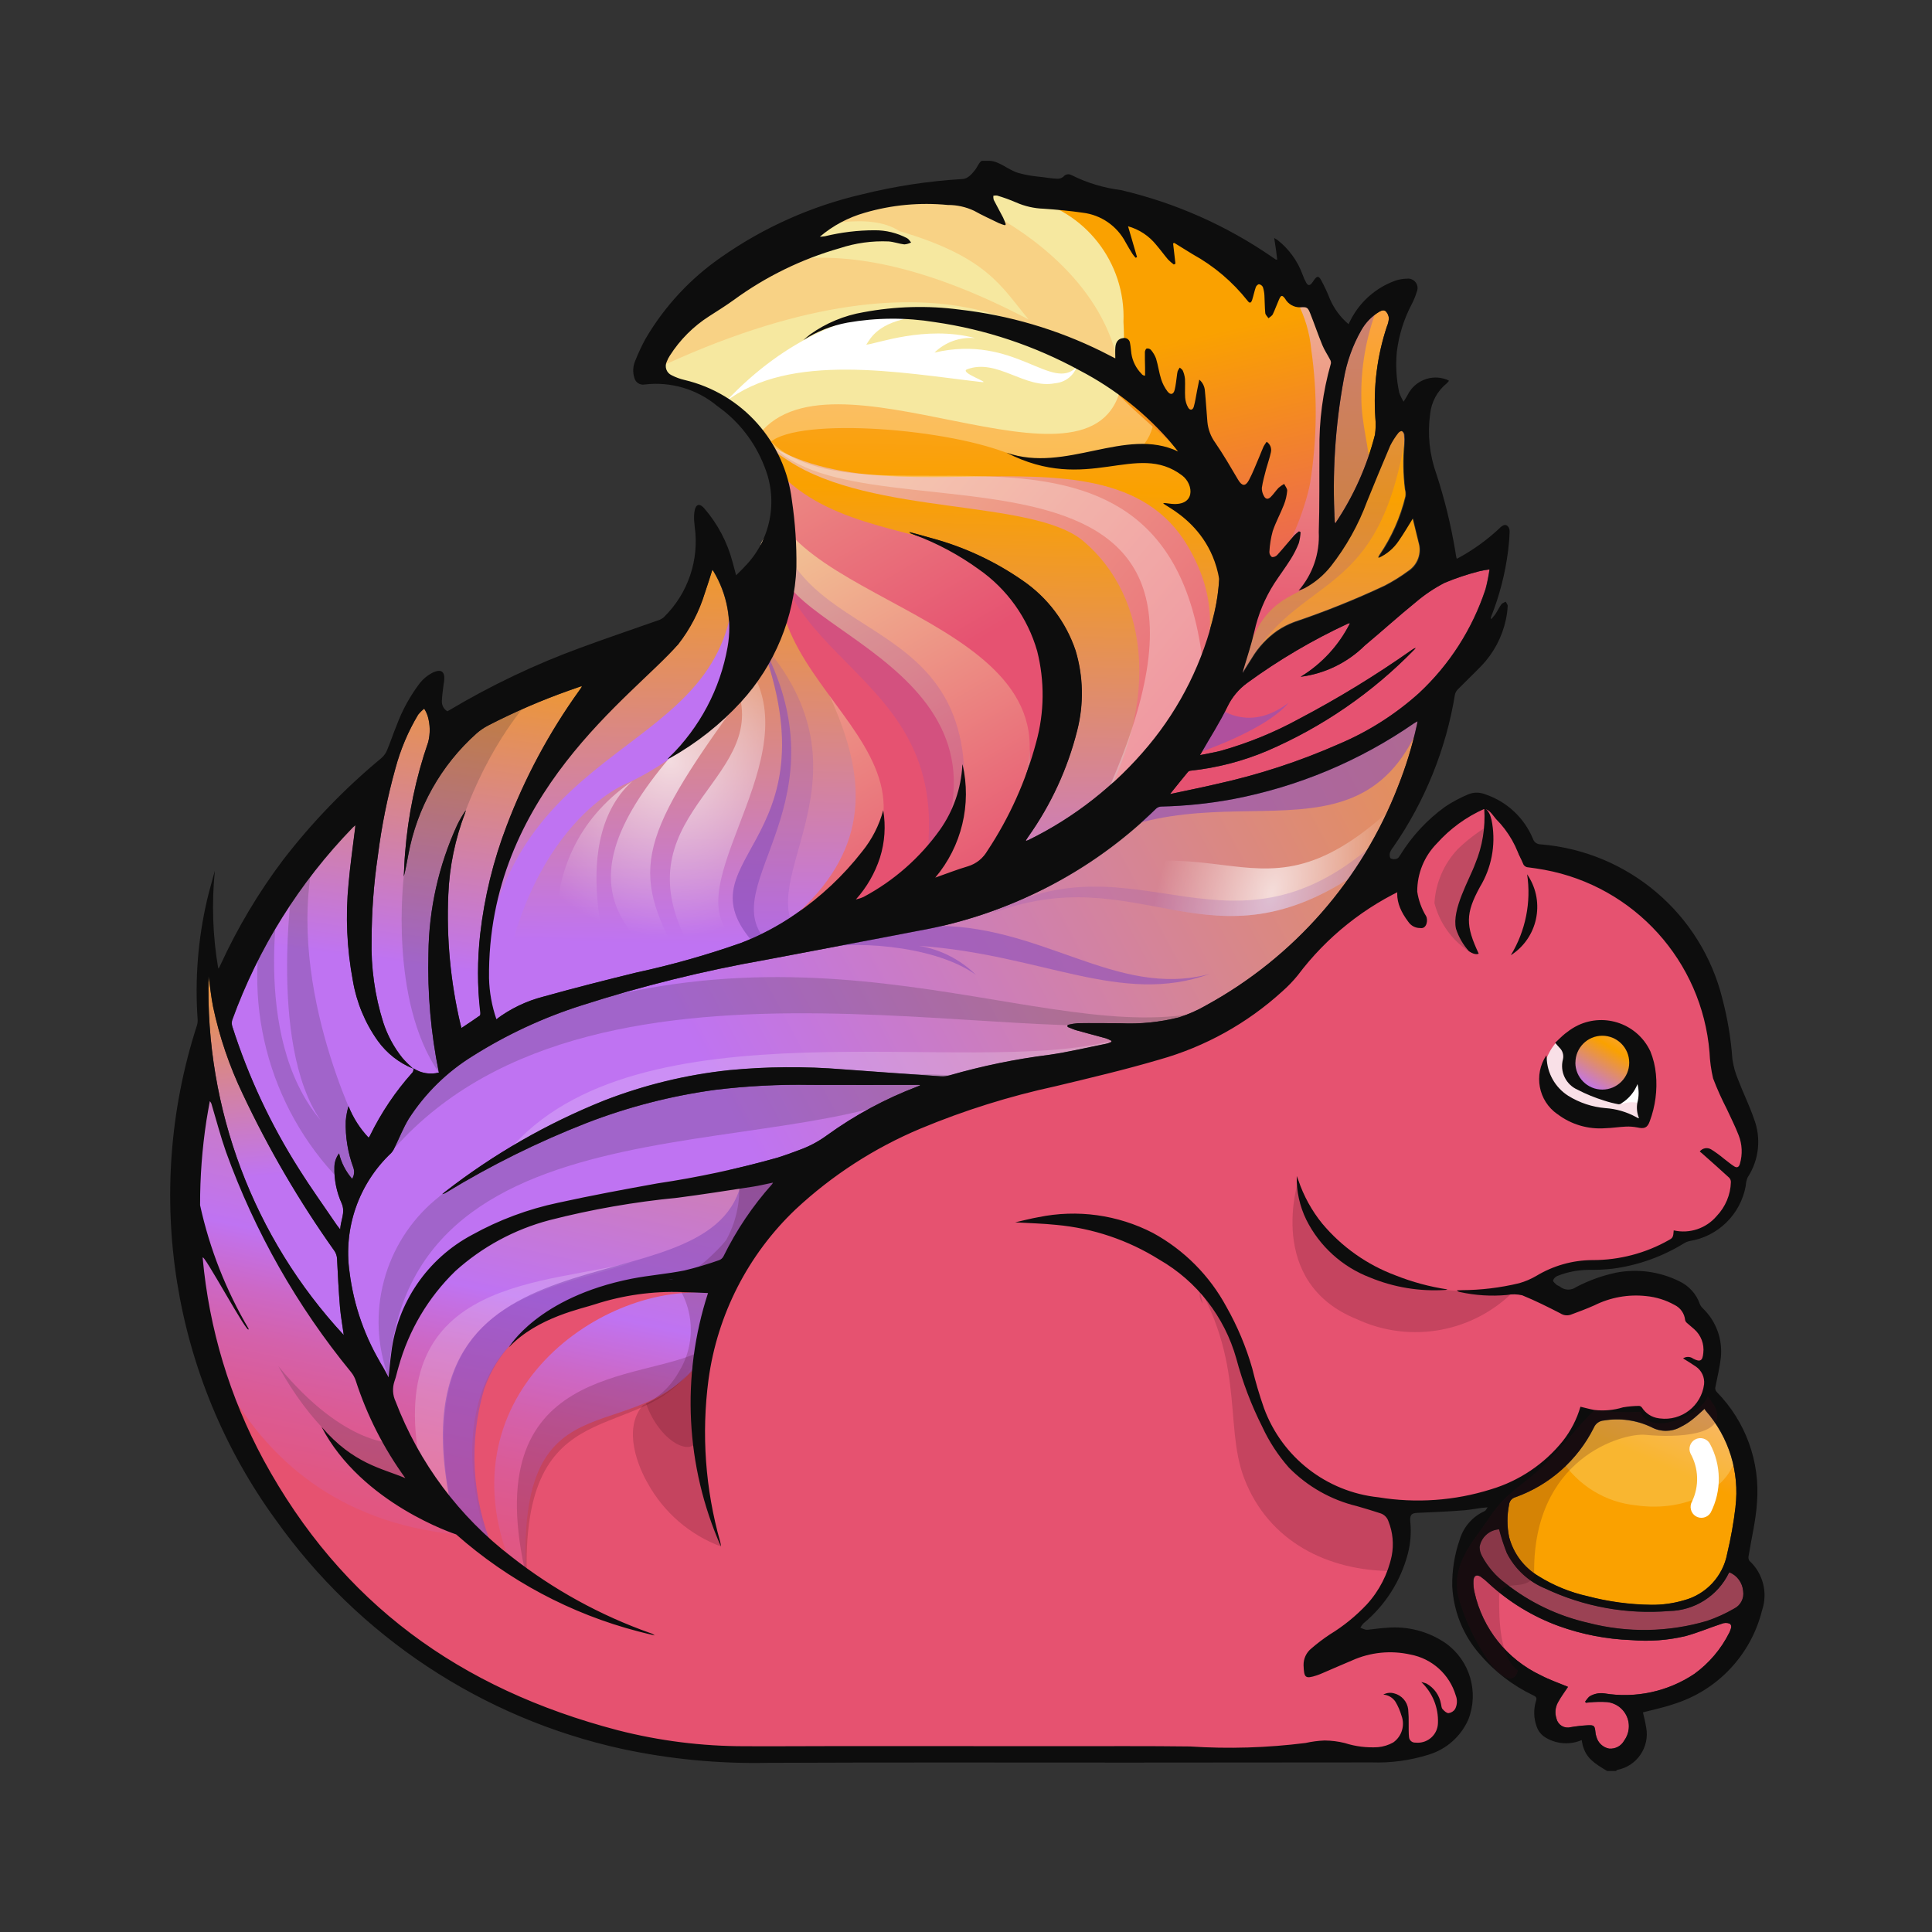 <svg xmlns="http://www.w3.org/2000/svg" fill="none" viewBox="0 0 32 32"><rect x="0" y="0" width="32" height="32" fill="#333333" stroke="none"/><g clip-path="url(#a)"><path fill="#E65270" d="M19.714 29.086c-.354-.004-.708-.005-1.061-.005l-.913.001s-2.611-.001-3.86-.001c-.196 0-.393.001-.589.001-.197.001-.393.001-.589.001-.123 0-.245-0-.368-.001-.712-0-1.42-.09-2.11-.266-2.535-.621-4.681-2.301-5.891-4.614-.627-1.168-.984-2.462-1.045-3.787-.032-.622-.001-1.245.093-1.86.011-.074.025-.149.038-.224l.03-.17.051.05c.02.021.035.047.042.075.025.083.049.167.073.251.05.174.102.354.162.527.475 1.322 1.174 2.553 2.066 3.638.036.044.064.094.082.148.315.978.887 1.853 1.655 2.535.781.691 1.702 1.206 2.699 1.51-.656-.279-1.272-.644-1.832-1.084-.87-.668-1.539-1.564-1.932-2.588-.052-.113-.058-.241-.019-.358.016-.046.03-.094.041-.142.008-.033.016-.066.027-.099.169-.608.496-1.161.949-1.601.449-.406.989-.698 1.574-.852.612-.163 1.237-.276 1.867-.34l.265-.034c.346-.045.696-.099 1.035-.151l.204-.031c.076-.011.151-.028.229-.045l.19-.04-.05.085c-.003.007-.008.014-.013.02-.32.357-.589.757-.799 1.187-.02.038-.053.067-.093.082-.045.015-.091.029-.136.045-.145.052-.293.094-.444.127-.163.032-.33.056-.491.079-.129.018-.259.036-.387.06-.372.05-.724.198-1.02.428.055-.013.113-.022.169-.03.079-.009.157-.025.233-.049.444-.146.91-.214 1.377-.203l.073 0c.097.001.194.005.292.01l.19.008-.014.047c-.388 1.206-.378 2.505.031 3.704-.168-.75-.201-1.524-.096-2.286.149-1.085.661-2.087 1.454-2.842.608-.567 1.311-1.022 2.077-1.343.726-.303 1.478-.539 2.247-.704l.138-.033c.52-.125 1.058-.254 1.579-.407.751-.212 1.442-.596 2.019-1.121.091-.08.176-.168.253-.262.491-.657 1.146-1.174 1.899-1.498.026-.013.047-.033.061-.058.216-.37.524-.679.894-.896.071-.043.153-.067.236-.069.107.004.209.042.291.11.035.026.068.055.098.086.135.141.242.306.317.486.007.021.026.036.049.036.091.012.184.024.277.043 1.503.281 2.634 1.531 2.764 3.054.005.042.008.085.012.127.004.101.02.2.046.297.041.119.091.234.15.346.024.049.049.1.072.15.02.043.04.086.061.129.048.102.098.206.139.312.063.159.071.335.022.499-.021.072-.065.083-.089.083-.021-.001-.041-.007-.059-.018-.042-.027-.081-.057-.12-.088-.018-.015-.037-.029-.056-.043-.021-.016-.042-.032-.062-.049-.046-.038-.095-.073-.146-.103-.017-.01-.036-.015-.056-.016-.02 0-.039.006-.055.017l.072.064c.128.114.256.227.381.343.028.028.043.066.042.105-.007.219-.095.428-.247.586-.144.165-.351.262-.57.267-.045-0-.09-.004-.134-.012.003.063-.034.121-.092.145-.382.218-.813.334-1.252.339l-.066-.001c-.311.007-.615.095-.881.257-.092.053-.191.095-.293.125-.258.065-.522.102-.788.11.111.015.223.022.335.022.076 0 .154-.003.238-.009l.048-.005c.035-.003.072-.007.106-.007.04-.001.079.005.117.019.22.09.435.199.637.302.029.017.061.027.095.029.015-0.0.03-.003.044-.008l.059-.022c.11-.042.224-.085.333-.133.219-.106.458-.163.701-.169.059 0.0.118.004.176.012.171.016.336.068.485.153.107.054.18.159.192.278.004.009.01.017.018.023.019.018.039.034.059.051.02.017.041.034.061.053.12.106.181.265.162.425-.005.047-.015.158-.11.158-.039-.003-.076-.015-.109-.034-.017-.009-.035-.017-.054-.023.046.028.091.057.136.087.106.073.164.197.151.325-.044.344-.333.605-.681.611-.04-0-.079-.005-.118-.013-.124-.017-.233-.088-.3-.194-.004-.004-.008-.007-.013-.01l-.058.003c-.068.001-.137.007-.203.02l-.019.004c-.112.03-.226.047-.342.051-.044 0-.089-.004-.133-.012-.052-.01-.104-.022-.157-.035l-.038-.009c-.062.199-.161.385-.29.548-.31.386-.731.669-1.206.81-.386.125-.789.187-1.194.184-.23-.001-.459-.017-.686-.05-.875-.092-1.622-.673-1.926-1.499-.055-.146-.101-.295-.137-.446-.019-.072-.038-.145-.059-.216-.101-.352-.243-.691-.424-1.01-.275-.512-.693-.933-1.203-1.21-.394-.207-.833-.314-1.278-.312-.199.001-.397.019-.592.054-.041.007-.082.016-.123.025.143.007.279.014.417.028.611.056 1.201.255 1.722.581.632.363 1.096.959 1.292 1.66.104.389.247.765.427 1.125.112.242.258.466.434.666.303.31.688.528 1.11.629.132.037.264.078.394.12.073.024.13.081.154.154.075.189.094.395.056.594-.065.306-.211.59-.422.821-.183.194-.391.363-.618.503-.105.07-.206.147-.303.229-.076.061-.119.153-.116.251.007.154.018.16.047.16.042-.004.084-.014.123-.029.03-.01.06-.022.089-.035l.179-.077c.103-.044.205-.089.308-.132.208-.09.431-.138.658-.141.114 0.0.227.014.338.04.37.07.67.341.776.703.033.083.028.177-.014.256-.031.049-.083.081-.141.087-.051-.009-.097-.038-.128-.081-.016-.021-.026-.046-.028-.073-.002-.008-.003-.016-.005-.024-.02-.107-.076-.204-.158-.276.128.167.192.374.18.584-.005.203-.175.364-.378.358l-.007-0c-.009 0-.018-0-.027-.001-.072.004-.135-.05-.143-.122-.005-.05-.007-.101-.006-.152 0-.021 0-.042-.001-.062-.001-.027-0-.054 0-.081.001-.056-.001-.111-.007-.167-.013-.113-.095-.206-.205-.233-.008-.003-.017-.005-.026-.006.038.021.069.052.09.09.044.075.079.155.103.238.066.177.003.377-.152.485-.083.048-.175.077-.27.085-.036.005-.072.007-.108.007-.132-.005-.263-.026-.391-.061l-.064-.015c-.193-.052-.397-.055-.592-.009l-.041.007c-.601.113-1.21.173-1.821.177l-.098.004Z"/><path fill="#430A1D" d="M25.109 21.351c-.681.715-1.742.915-2.637.498-1.52-.613-.966-2.299-.966-2.299s.27 1.046 1.056 1.442c1.139.574 2.547.359 2.547.359ZM20.294 21.85c.164.2.262.446.282.703.099.491.304.954.601 1.357.296.392.697.692 1.156.864.414.159.946.112.866.728l-.139.519c-1.057 0-2.047-.482-2.451-1.532-.354-.92.063-2.033-1.009-3.589.086.105.584.838.693.95Z" opacity=".2"/><path fill="#2B2B2B" d="M19.875 21.393c.016.065.031.132.046.198-.044-.056-.061-.129-.046-.198Z" opacity=".2"/><path fill="url(#b)" d="M7.557 25.415c-3.988-.394-4.457-4.364-4.457-4.364-.114-1.222-.016-2.456.289-3.645.325 3.284 2.959 5.558 2.959 5.558s.579 1.871 1.209 2.451Z"/><path fill="#2B2B2B" d="M6.562 23.903s-.836.08-1.952-1.275c1.076 1.952 2.47 1.992 2.47 1.992l-.518-.717Z" opacity=".2"/><path fill="url(#c)" d="M8.718 26.183c-.209-3.671 1.946-1.968 3.059-3.914.184-1.015.613-1.97 1.251-2.781 0 0-6.674-1.251-6.779 3.615.232 1.054 1.254 2.073 1.893 2.624-.125-.282-1.718-4.666 3.588-4.309-1.831-.156-4.476 1.757-3.215 4.624.126.092.203.141.203.141Z"/><path fill="#fff" d="M10.522 20.889c-1.38.519-3.722.516-3.055 4.036-.107.08-.64-.747-.507-.666-.613-3.147 2.141-2.965 3.562-3.37Z" opacity=".2"/><path fill="#8B4FBA" d="M12.269 19.628c1.341-.531.252.974.062 1.215-.44.557-1.554.376-2.148.562-.341.107-1.71.307-2.164 1.603-.258.876-.204 1.814.152 2.655-.106.081-.812-.692-.679-.613-1.132-5.058 4.209-3.243 4.777-5.422Z" opacity=".6"/><path fill="#F9E0E7" d="M25.606 17.562c.037-.113.098-.217.178-.305.018.005.036.012.053.019.158-.068.331-.093.502-.074.112-.015.226-.012.337.01.138.054.122.199.18.309.108.206.442.208.444.499.018.152.018.305 0.0.456-.026.1-.137.069-.233.069-.29 0-.58.008-.87.008l-.402-.3c-.107.034-.191-.191-.206-.267-.029-.141-.022-.287.018-.425Z"/><path fill="#fff" d="M26.947 17.961c.061-.036.113-.086.152-.145.022-.033.016-.054.063-.053.123.003.124.169.117.255-.007.109-.051.21-.068.317-.04-.01-.062-.06-.106-.072-.041-.007-.083-.009-.124-.004-.054.002-.13.039-.179.018l.144-.315Z"/><path fill="url(#d)" d="M11.052 12.58c.018-.021.023-.028.029-.034.505-.493.843-1.131.967-1.826.078-.435-.005-.883-.234-1.26-.005-.008-.011-.015-.017-.022-.041.129-.079.256-.123.381-.098.311-.249.602-.447.86-.083.102-3.562 2.029-3.204 6.297.002.026.007.052.01.081.064-.06.121-.122.185-.173.232-.175.497-.302.778-.374.51-.142 1.024-.273 1.539-.399.589-.128 1.17-.292 1.739-.492.317-.123.619-.283.899-.476.418-.286.789-.635 1.101-1.035.164-.201.283-.435.351-.685.044.262.026.531-.054.785-.083.256-.219.492-.399.693.044-.01.087-.024.129-.043.502-.268.934-.648 1.264-1.112.221-.312.349-.681.37-1.063.001-.007.003-.013.004-.02.153.662-.014 1.357-.452 1.876.191-.068.364-.135.541-.188.137-.041.253-.133.324-.257.365-.552.638-1.16.808-1.8.136-.493.141-1.013.016-1.508-.158-.55-.499-1.028-.968-1.356-.326-.236-.683-.427-1.06-.569-.023-.009-.045-.017-.068-.027-.004-.001-.005-.005-.02-.021.13.036.247.066.363.1.541.145 1.053.383 1.513.703.411.281.718.688.877 1.16.129.43.138.888.027 1.323-.159.634-.435 1.233-.814 1.765-.011.017-.022.034-.033.051-.002.005-.003.011-.003.016.013-.004.026-.009.038-.015.768-.375 1.447-.91 1.992-1.568.532-.64.907-1.397 1.094-2.208.233-.985-.026-2.023-.697-2.782-.429-.503-.95-.919-1.537-1.225-.746-.408-1.56-.679-2.401-.801-.479-.079-.968-.076-1.446.009-.26.049-.507.147-.73.289.037-.032.072-.065.111-.094.264-.189.567-.315.886-.368.525-.099 1.062-.113 1.591-.043.818.093 1.614.327 2.353.692.073.037.145.074.225.115 0-.068-.004-.126.001-.185-.005-.075.049-.14.123-.15.05-.014.103.015.117.065.002.006.003.012.003.018.011.056.014.114.022.171.019.126.077.242.166.333.009.01.019.018.03.025.005.004.012.004.031.007 0-.046 0-.089 0-.131-.001-.086-.005-.172-.003-.259.001-.021.016-.055.03-.059.025-.004.051.003.069.021.037.043.066.092.086.145.034.112.049.229.084.34.024.073.059.142.105.203.05.065.101.051.12-.029.018-.075.024-.153.036-.229.002-.026.006-.053.013-.078.009-.021.02-.04.034-.058.017.016.043.028.05.048.02.044.032.091.037.139.005.104-.004.208.003.311.005.057.021.112.049.161.03.053.078.047.094-.013.024-.085.036-.172.053-.259.012-.059.024-.117.038-.189.056.047.089.115.093.188.018.169.026.339.041.509.012.125.057.245.13.347.136.198.257.407.379.614.063.106.121.116.179.007.066-.124.116-.257.172-.387.025-.057.045-.115.071-.171.015-.027.032-.054.051-.079.058.038.086.107.07.175-.019.094-.054.186-.079.28-.029.101-.052.204-.071.308-.002.046.009.092.032.133.027.059.07.066.116.02.047-.047.083-.103.129-.151.029-.025.06-.047.093-.065.018.038.053.078.05.115-.007.079-.025.156-.054.23-.058.148-.136.289-.186.439-.03.112-.049.227-.055.343-.001.034.015.066.043.086.034.002.067-.012.09-.038.095-.104.184-.214.277-.321.025-.025.051-.048.08-.069.009.005.018.008.027.013-.003.062-.012.123-.029.182-.038.094-.084.184-.137.27-.085.135-.181.262-.268.396-.157.246-.27.518-.333.803-.048.206-.116.408-.176.611-.009.025-.015.051-.017.077.052-.083.103-.168.157-.25.106-.177.249-.33.418-.449.088-.059.182-.108.281-.145.511-.172 1.011-.373 1.499-.602.137-.071.269-.153.393-.245.153-.102.222-.292.169-.468-.033-.135-.066-.269-.1-.409-.082.13-.154.256-.236.374-.083.125-.199.224-.336.285.007-.016.015-.031.024-.046.201-.295.346-.623.43-.97.005-.039.003-.079-.008-.117-.031-.25-.035-.504-.011-.755.003-.051.002-.101-.004-.152-.004-.025-.019-.048-.041-.06-.013-.006-.048.012-.06.028-.052.066-.098.136-.136.211-.132.306-.258.614-.383.922-.143.389-.346.753-.602 1.078-.118.147-.264.27-.43.36-.033.017-.068.03-.103.041.232-.268.351-.614.334-.968.015-.451.006-.902.011-1.353-.007-.487.057-.973.191-1.441.003-.022-.002-.045-.014-.064-.041-.08-.093-.155-.127-.238-.071-.173-.131-.351-.201-.526-.041-.103-.055-.11-.165-.102-.104.003-.201-.053-.252-.143-.048-.064-.068-.062-.101.013-.036.081-.064.165-.103.244-.013.027-.047.045-.072.067-.019-.028-.05-.055-.053-.085-.01-.097-.008-.194-.014-.291-.002-.048-.011-.096-.026-.142-.013-.025-.036-.042-.064-.046-.017-.001-.046.027-.053.049-.024.069-.038.141-.06.21-.018.056-.042.062-.076.016-.249-.315-.558-.578-.91-.771-.102-.061-.202-.125-.303-.187-.007.002-.014.005-.021.007.013.112.026.224.039.336-.009.005-.018.009-.027.014-.034-.025-.066-.052-.095-.082-.067-.079-.128-.164-.196-.243-.12-.149-.283-.257-.467-.308.051.177.101.344.149.512-.008.004-.016.007-.024.01-.018-.02-.035-.041-.051-.063-.04-.064-.079-.128-.115-.194-.141-.27-.407-.453-.71-.489-.214-.031-.43-.051-.646-.066-.157-.005-.311-.04-.455-.104-.104-.043-.21-.081-.317-.113-.021-.003-.042-.002-.062.003-.002.023 0.0.046.006.068.05.098.105.194.155.293.017.036.032.074.045.112-.005.005-.01.01-.014.016-.033-.009-.065-.02-.096-.033-.139-.068-.281-.131-.415-.207-.137-.064-.286-.097-.436-.096-.461-.045-.927-.002-1.372.128-.275.078-.529.214-.747.398.028-.003.057-.003.084-.008.269-.065.544-.099.821-.099.189-.002.375.044.542.133.025.02.047.044.065.071-.035.019-.073.03-.113.034-.087-.01-.171-.042-.259-.049-.275-.012-.549.026-.81.112-.633.18-1.229.471-1.759.86-.131.093-.268.18-.404.267-.262.167-.485.39-.651.652-.021.031-.038.065-.051.1-.04.083-.005.184.078.224l.004.002c.067.034.137.06.21.077.955.225 1.667 1.024 1.781 1.999.055.366.08.735.074 1.104-.032.828-.357 1.618-.916 2.229-.34.371-.737.684-1.176.93-.014.009-.029.016-.044.023Z"/><path fill="#8B4FBA" d="M23.321 6.923c-.407 3.176-1.816 2.457-2.738 4.23-.051-.067-.167.475.066-.531.233-1.008.899-.553 1.53-1.705.799-1.457.639-1.587 1.143-1.994Z" opacity=".2"/><path fill="#fff" d="M19.11 6.983c-.151.909-1.437.868-2.536.482-1.195-.419-3.678-.554-3.878-.054-.1.115-.3-.357-.3-.357s1.886-2.057 5.043.114c-.129-.2 1.135-.785 1.135-.785s.38-.115.537.599Z" opacity=".3"/><path fill="#8B4FBA" d="M12.569 15.711c.069.17.627.055.679-.21-.824-.933 1.345-2.648-.655-4.886 1.309 3.453-1.478 3.593-.024 5.096Z" opacity=".2"/><path fill="#8B4FBA" d="M12.569 15.711c.069.17.056.121.109-.144-.824-.933 1.37-2.294-.085-4.952 1.309 3.453-1.478 3.593-.024 5.096Z" opacity=".6"/><path fill="url(#e)" d="M15.57 15.03c3.958-4.165-1.046-3.468-2.677-6.295.003-.049.006-.096.006-.146 0-.379-.089-.753-.261-1.091 1.526 2.264 5.396.268 4.645 4.896-.068.238-.606 2.584-1.713 2.636Z"/><path fill="url(#f)" d="M15.571 15.03c-1.63.8-3.055.823-2.987.586 3.238-2.197.624-4.461.015-6.594.042-.172.302-.236.302-.432 0-.021-.002-.041-.003-.061.041.157.135.296.265.393 1.505 1.518 6.289 2.026 2.408 6.109Z"/><path fill="#E65271" d="M15.06 14.967c2.507-3.744-2.173-4.455-2.139-5.642-.373 2.441 4.112 3.486-.102 6.408-.068.237.611.034 2.241-.766Z"/><path fill="url(#g)" d="M22.064 8.464c.199.333-.022.725-.254 1.093-.214.34-.731.228-1.081 1.047l.03-.638c.389-.677-.269-1.609-.452-2.239-.311-1.073-.65-2.063-.237-3.151.028-.073.052-.153.08-.228.205.15.387.33.538.535.117.153.076-.396.23-.28.113.083-.005.472.102.562.121.102.194-.489.281-.358.204.307.322.112.409.204.079.083.263.727.337.814.073.085.142.172.211.259-.037.482-.132.958-.283 1.417-.162.311-.127.687.089.963Z"/><path fill="#E65271" d="M16.492 3.573c.009.004.019.006.029.006.11-.002-.295-.511-.179-.511.197 0 .474.203.666.218.403-.007.805.056 1.187.187.345.158.498.649.575.669.078.021-.188-.567-.112-.541.116.039.224.099.317.178.34.487.451 2.9-.048 2.838-.524-.065.827.185.833.165.285-.928.094-1.936-.509-2.696.039.065.094.12.159.159.107.041-.067-.411.031-.351.312.191.533.325.715.461.005.008.007.027.016.023.134-.056.961-.25.332 2.72.956-1.934.207-2.693.281-2.614.339.366.409 1.261.452 1.791.041.497-.272 1.631-.677 2.006-.285.264-.28-.063-.387-.315-.207-.401-.474-.769-.792-1.089-.229-.235-.47-.457-.723-.666-.261-.248-.399-.593-.633-.865-.209-.243-.466-.436-.664-.689-.223-.284-.372-.608-.618-.869-.078-.078-.162-.149-.251-.214Z"/><path fill="url(#h)" d="M18.325 3.302c.584-.002.951.278 1.434.545.401.223.893.225 1.231.531.416.358.677.863.728 1.409.106.738.099 1.488-.02 2.224-.066.347-.313 1.06-.573 1.314l-.312-.199c-.616-1.591-2.474-2.244-3.176-3.808-.197-.497-.296-1.027-.29-1.561-.005-.526.554-.454.979-.456Z"/><path fill="#F6E8A0" d="M12.513 7.278c-.345-.537-.887-.917-1.509-1.057-.161-.036-.448-.136-.164-.479.261-.346.595-.63.979-.833.948-.704.556-.776 1.109-.84.216-.025.159-.044.269 0 .11.044-.084-.031-.153-.077-.617-.408-.573.406-.307.23.79-.611 2.609-1.039 3.119-.952.074.013.587.309.665.307.11-.002-.295-.511-.179-.511.197 0 .474.203.666.218.963.198 1.64 1.065 1.6 2.047.02.351.008.702-.035 1.051-.441 2.137-4.909-.862-6.059.895Z"/><path fill="#fff" d="M17.861 5.961c-.207-.259-1.552-.725-1.552-.725s-2.235-.77-4.295 1.423c1.053-.836 2.904-.485 4.242-.331.177.021-.382-.158-.236-.212.497-.184.957.332 1.453.232.207-.016.372-.18.388-.388Z"/><path fill="#F6E8A0" d="M16.147 5.599c-.821-.216-1.641.1-1.799.11.074-.112.196-.369.803-.458.189-.01.378-.009.567.002.231.001.457.061.657.175.196.082.406.126.619.129 0 0 1.258.095.841.521-.416.426-1.024-.55-2.357-.238.177-.173.421-.261.668-.24Z"/><path fill="#F8D285" d="M14.903 3.831c-.519-.343-1.425-.049-1.543-.051-.003-.012.004-.025.026-.039.79-.611 1.96-.556 2.47-.469.005.001.01.002.015.004l.009.003c.11.042.471.246.603.29.769.436 1.983 1.356 2.09 2.813-.352-.15-.685-.34-.992-.568-.081-.062-1.919-1.982-6.782.325-.084-.053-.11-.163-.058-.248 1.098-1.765 3.103-2.272 6.296-.6-.453-.54-.672-1.029-2.135-1.462Z"/><path fill="url(#i)" d="M18.012 13.748c1.801-1.842 2.535-3.218 1.663-4.7-1.412-2.402-5.76.103-7.651-2.32.296.354.647.66 1.038.905 1.402.916 4.04.621 4.881 1.329 1.081.911 1.358 2.747.069 4.785Z"/><path fill="url(#j)" d="M12.144 9.899c-.002.124.281.836.236 1-.379 1.401-2.024 2.088-2.024 2.088s-1.841.741-2.134 4.128c-.336.242-.289-.273-.279-.502.209-4.442 3.905-3.945 4.2-6.714Z"/><path fill="url(#k)" d="M18.409 17.239c-.029-.016-.06-.03-.091-.041-.162-.045-.324-.086-.486-.132-.051-.014-.1-.038-.15-.057 0-.011.001-.022.001-.033.057-.015.115-.024.173-.029.232-.003.465.001.697.001.328.016.656-.016.974-.097.155-.05.305-.116.446-.197 1.459-.797 2.588-2.085 3.187-3.636.129-.325.231-.659.307-1.0.005-.019.007-.038.013-.071-.025.015-.041.022-.056.032-.902.625-1.926 1.053-3.004 1.258-.39.072-.784.112-1.18.122-.032 0-.063.012-.087.033-.597.588-1.29 1.069-2.049 1.423-.602.284-1.238.487-1.894.603-.839.163-1.68.318-2.52.479-1.034.182-2.053.434-3.053.755-.635.201-1.241.483-1.804.838-.428.263-.791.619-1.062 1.041-.093.154-.159.324-.239.486-.013.03-.031.057-.053.082-.537.506-.794 1.242-.689 1.972.07.559.26 1.096.557 1.575.034.057.063.117.09.168.014-.124.025-.262.044-.4.098-.834.598-1.566 1.339-1.96.445-.248.925-.427 1.423-.531.545-.12 1.095-.222 1.645-.321.671-.1 1.335-.242 1.988-.426.126-.04.251-.085.375-.132.16-.059.31-.14.448-.24.461-.333.964-.604 1.495-.806.014-.005.029-.012.043-.017.001-.002.001-.005.003-.011-.009-.001-.016-.002-.024-.002-.595.001-1.19.004-1.784.001-.531-.009-1.062.019-1.589.083-.727.1-1.44.283-2.125.548-.807.315-1.585.701-2.325 1.151-.02.014-.043.023-.067.028.014-.011.027-.024.041-.034.805-.627 1.695-1.138 2.642-1.517.664-.257 1.359-.426 2.067-.502.625-.061 1.255-.065 1.882-.014.543.04 1.085.078 1.628.116.048.003.097-.002.143-.016.537-.155 1.086-.268 1.64-.338.327-.047.65-.125.975-.19.022-.006.044-.014.064-.025l.003-.019Z"/><path fill="#fff" d="M8.417 19.069c2.126-2.539 7.641-1.208 9.991-1.829-1.488.855-2.699.707-2.699.707s-5.079-.561-7.293 1.123Z" opacity=".2"/><path fill="#E65271" d="M24.671 9.432c-.059.007-.117.017-.174.031-.195.05-.385.114-.571.191-.171.088-.331.195-.477.32-.287.233-.561.482-.844.718-.288.284-.661.466-1.063.518.35-.213.633-.52.817-.887-.01.001-.021.003-.031.005-.588.272-1.148.602-1.671.984-.139.101-.251.234-.326.389-.125.26-.282.505-.426.755-.006.011-.013.022-.031.052.126-.026.235-.044.343-.071.451-.127.886-.304 1.297-.529.648-.34 1.273-.723 1.871-1.144.018-.014.039-.025.061-.032-.005.008-.01.015-.017.022-.697.717-1.528 1.29-2.447 1.685-.402.17-.826.28-1.259.326-.017.001-.034.007-.047.019-.097.117-.192.236-.299.369.266-.057.516-.107.765-.165.697-.153 1.377-.375 2.03-.663.486-.205.934-.489 1.327-.842.507-.472.887-1.065 1.104-1.724.028-.107.05-.216.066-.326Z"/><path fill="#8B4FBA" d="M12.63 15.895c.206-.069.442-.155.693-.251 2.958-.923 3.936-1.692 3.936-1.692l2.972-2.2s.486.372 1.114-.114c-.428.514-1.743.914-1.743.914-.068.292-.242.548-.489.719 1.17-.397 3.135-.284 4.498-1.511-1.031 2.916-3.591.693-6.066 2.507-.286.171-4.06 1.136-2.184 1.07 1.875-.066 3.111 1.214 4.678.794-1.471.533-2.77-.321-4.818-.465.356.059.684.227.942.479-.743-.53-2.196-.554-2.541-.433-.333.043-.664.104-.99.183Z" opacity=".6"/><path fill="#2B2B2B" d="M19.725 16.795c-2.155.856-9.773-1.624-13.193 2.224 0 0-.256-.115 1.106-1.641 5.356-2.56 9.342-.139 12.088-.582Z" opacity=".2"/><path fill="url(#l)" d="M23.058 13.384c.638-.359.12.518-.518 1.036-2.51 1.753-3.646-.242-6.136.718 3.81-2.1 4.183.517 6.653-1.754Z" opacity=".7"/><path fill="#8B4FBA" d="M22.863 13.882c.638-.359.315.02-.323.538-2.51 1.753-3.646-.242-6.136.718 2.451-1.364 3.988 1.014 6.458-1.257Z" opacity=".2"/><path fill="url(#m)" d="M10.469 12.942c-1.161 1.063-.251 3.39-.251 3.39l-.827.177s-.834-2.25 1.077-3.567h0Z" opacity=".7"/><path fill="url(#n)" d="M12.473 11.159c.875 1.558-1.446 3.7-.199 4.459-.02.102-.713.45-.68.349-1.538-2.36.999-2.923.666-4.399-1.779 2.427-1.798 2.907-.934 4.444-.011.008-.106.132-.2.062-1.351-1.013-1.732-2.152 1.348-4.915Z" opacity=".7"/><path fill="#8B4FBA" d="M15.333 14.324c.056.73.565-.456.642-1.274.067-3.061-3.037-2.321-3.179-4.797-.302 2.817 3.057 2.755 2.537 6.071Z" opacity=".2"/><path fill="#fff" d="M18.343 13.11c.055.73 1.52-1.148 1.597-1.966-.491-5.252-5.897-2.058-7.31-3.992 1.167 2.119 8.723-.829 5.713 5.958Z" opacity=".3"/><path fill="url(#o)" d="M28.233 23.336c-.079.07-.144.133-.216.188-.058.044-.12.082-.186.115-.148.081-.328.082-.477.002-.245-.117-.52-.156-.788-.112-.074.005-.139.051-.168.12-.268.536-.733.948-1.297 1.15-.059.016-.102.067-.107.127-.035.176-.035.357.001.533.07.271.245.503.485.647.251.157.528.27.817.334.344.091.698.138 1.054.142.181.002.362-.023.536-.074.369-.097.65-.398.72-.773.061-.255.107-.514.138-.775.069-.577-.11-1.156-.494-1.592-.007-.01-.013-.02-.019-.031Z"/><path fill="#F6E8A0" d="M27.104 23.381c.029.179.366.228.522.223.257-.025.488-.164.632-.378.027-.032.051-.066.071-.102.301.209.468.562.438.928-.085.605-.829.999-1.662.882-.512-.049-.973-.332-1.249-.766.152-.195.212-.442.413-.611.253-.146.545-.208.836-.176Z" opacity=".3"/><path fill="url(#p)" d="M6.852 17.697c.123.081.275.105.418.068-.133-.65-.191-1.314-.173-1.978.008-.732.17-1.454.475-2.12.041-.086.089-.168.144-.246-.003.013-.006.026-.01.038-.166.434-.261.893-.28 1.357-.032.723.036 1.448.202 2.152.004.017.009.034.016.059.103-.069.203-.135.301-.204.012-.009.012-.04.009-.06-.048-.429-.048-.862 0-1.291.069-.611.215-1.21.435-1.785.303-.801.709-1.559 1.209-2.254.012-.016.023-.033.034-.049.003-.007.004-.014.005-.021-.073.026-.141.049-.209.073-.46.163-.909.357-1.343.581-.069.035-.132.079-.191.13-.591.527-.989 1.236-1.132 2.015-.024.118-.042.238-.074.356.007-.131.011-.263.022-.395.049-.624.177-1.239.382-1.831.036-.141.034-.288-.007-.428-.014-.045-.033-.087-.059-.126-.037.029-.07.062-.1.099-.166.277-.292.576-.376.888-.133.477-.231.962-.292 1.453-.067.457-.101.919-.103 1.381-.012.467.053.933.194 1.379.07.213.177.411.317.586.051.062.114.115.172.173.004-.001.008-.002.013-.002Z"/><path fill="#2B2B2B" d="M8.974 11.38s-1.163.164-1.654.964c-.491.8-.632 2.175-.632 2.175s-.251 2.051.581 3.246c-.528-4.38 1.704-6.384 1.704-6.384Z" opacity=".2"/><path fill="url(#q)" d="M6.852 17.697c-.004.001-.008.001-.012.002-.233-.095-.434-.254-.581-.458-.211-.296-.352-.637-.413-.995-.1-.531-.124-1.074-.071-1.611.026-.308.071-.615.109-.921.001-.011.002-.022.003-.044-.019.016-.032.025-.043.037-.884.91-1.565 1.997-1.997 3.19-.01.035-.009.072.002.107.265.83.636 1.623 1.103 2.358.196.312.412.612.619.918.016.024.035.046.065.085.007-.154.089-.278.026-.428-.086-.19-.128-.397-.122-.606.002-.081.029-.16.077-.225.037.156.112.3.217.421.035-.055.042-.124.02-.186-.092-.247-.135-.51-.126-.773.007-.083.022-.165.046-.244.077.194.19.37.333.521.007-.009.014-.019.02-.029.186-.382.424-.737.708-1.053.013-.015.012-.043.018-.064Z"/><path fill="#2B2B2B" d="M5.951 18.723s-1.308-2.56-.696-4.759c.076-.06-.123.095-.36.367-.036.041-.475 2.945.416 4.225-1.197-1.42-.63-3.957-.681-3.883-.111.16-.2.333-.266.515-.355 1.689.218 3.439 1.503 4.592l.084-1.058Z" opacity=".2"/><path fill="#E65270" d="M25.973 27.941c-.054.082-.117.165-.166.256-.046.082-.055.181-.025.27.023.103.125.167.227.144l.007-.002c.096-.017.192-.027.289-.032.102-.003.11.01.121.11.002.026.007.053.016.078.026.102.108.179.211.199.102.009.2-.043.25-.133.131-.18.091-.432-.089-.563-.057-.041-.123-.067-.192-.075-.099-.006-.198-.004-.296.005-.019.001-.038.004-.057.006-.005-.005-.009-.012-.014-.017.022-.035.049-.066.081-.092.071-.041.153-.057.234-.047.521.087 1.055-.028 1.494-.322.244-.177.443-.411.578-.681.001-.002.003-.004.003-.005.018-.049.054-.109.006-.147-.043-.017-.092-.017-.135.002-.199.065-.393.148-.594.203-.295.071-.6.093-.903.067-.409-.015-.813-.094-1.199-.232-.431-.157-.827-.398-1.164-.709-.038-.037-.079-.071-.122-.102-.074-.049-.125-.025-.128.065-.002.064.004.128.019.191.134.602.539 1.107 1.096 1.371.148.078.308.132.453.193Z"/><path fill="url(#r)" d="M3.455 16.169c-.06 2.198.744 4.332 2.239 5.944-.021-.155-.05-.31-.063-.465-.022-.264-.036-.529-.048-.794-.001-.05-.017-.099-.047-.14-.581-.818-1.088-1.687-1.516-2.595-.221-.46-.386-.946-.491-1.445-.032-.163-.049-.328-.074-.505Z"/><path fill="url(#s)" d="M22.118 8.665c.301-.447.523-.943.656-1.466.013-.092.015-.185.006-.278-.036-.513.029-1.028.192-1.516.018-.043.029-.088.032-.134-.003-.04-.018-.078-.044-.109-.031-.037-.074-.024-.114-.001-.124.074-.227.179-.298.305-.144.252-.242.527-.291.813-.142.777-.192 1.568-.149 2.357.003.01.006.019.011.028Z"/><path fill="#8B4FBA" d="M22.279 5.65c.092-.15.206-.286.337-.404l.185-.118c-.176.467-.262.963-.253 1.462 0 .425.131.821.152 1.244.017.349-.135.524-.316.808-.082.128-.193.404-.37.405-.064-.217-.088-.444-.071-.67-.002-.258-.044-.51-.034-.771.062-.662.186-1.317.37-1.956Z" opacity=".4"/><path fill="#E65270" d="M28.648 26.045c-.008.006-.011.007-.011.009-.185.38-.568.624-.991.631-.704.058-1.41-.07-2.049-.372-.278-.113-.505-.323-.64-.591-.051-.128-.093-.258-.127-.391-.162.011-.295.131-.322.291 0.0.053.014.104.039.15.095.178.229.333.391.453.402.318.87.541 1.369.654.648.168 1.329.156 1.97-.033.154-.053.303-.12.444-.202.11-.053.171-.173.151-.293-.012-.135-.098-.253-.224-.306Z"/><path fill="#2B2B2B" d="M28.648 26.045c-.008.006-.011.007-.011.009-.185.38-.568.624-.991.631-.704.058-1.41-.07-2.049-.372-.278-.113-.505-.323-.64-.591-.051-.128-.093-.258-.127-.391-.162.011-.295.131-.322.291 0.0.053.014.104.039.15.095.178.229.333.391.453.402.318.87.541 1.369.654.648.168 1.329.156 1.97-.033.154-.053.303-.12.444-.202.11-.053.171-.173.151-.293-.012-.135-.098-.253-.224-.306Z" opacity=".4"/><path fill="#0D0D0D" d="M21.478 19.48c-.006.251.049.499.159.724.219.438.594.778 1.051.954.398.165.828.236 1.258.207.01-.002.02-.005.03-.008-.294-.044-.583-.122-.86-.232-.473-.176-.892-.472-1.216-.859-.173-.213-.306-.456-.395-.716-.008-.024-.018-.048-.027-.071ZM25.025 15.821c.442-.284.57-.872.286-1.314-.006-.009-.011-.017-.017-.026.07.464-.026.938-.269 1.339ZM25.796 18.453c.226.172.507.255.791.234.115-.003.229-.022.343-.027.063-.003.126.002.188.014.116.026.167.009.207-.102.093-.25.128-.517.102-.782-.012-.13-.043-.257-.092-.377-.211-.45-.746-.643-1.196-.432-.019.009-.038.019-.056.029-.058.033-.112.071-.164.113-.054.044-.104.096-.16.148.025.029.046.057.07.081.053.05.075.124.058.195-.054.204.049.417.242.502.141.073.288.133.44.18.078.026.158.046.238.061.02.001.04-.006.055-.02.118-.074.209-.184.26-.314.026.101.025.207-.002.308-.016.084-.007.171.025.251-.002.003-.004.005-.006.008-.014-.007-.029-.014-.042-.022-.156-.085-.328-.135-.505-.147-.219-.018-.43-.088-.617-.204-.217-.138-.351-.376-.357-.633-.001-.008-.002-.016-.005-.038-.215.321-.134.755.183.975Z"/><path fill="url(#t)" d="M26.093 17.601c0.0.246.2.446.446.446.246-0.0.446-.2.446-.446-0-.246-.2-.446-.446-.446h-0c-.246 0-.445.2-.445.446Z"/><path fill="#fff" d="M28.086 25.113c.085.052.196.026.248-.059.184-.36.179-.787-.013-1.142-.049-.087-.159-.117-.246-.069-.082.046-.115.149-.074.234.135.243.145.537.026.789-.05.085-.024.194.059.247Z"/><path fill="#430A1D" d="M8.727 26.155c-.113-3.223 1.875-2.175 2.759-3.536.061-.077.111-.163.147-.254-.993.546-3.774.181-2.906 3.79Z" opacity=".2"/><path fill="#2B2B2B" d="M7.214 19.87c2.729-2.35 8.118-2.093 8.512-2.06-2.26 1.612-9.041.097-9.29 5.003-.389-1.047-.078-2.225.777-2.943Z" opacity=".2"/><path fill="#430A1D" d="M11.576 22.493s-0.0.712 0 1.215c0.0.503-.632.229-.876-.462.368-.147.676-.412.876-.754Z" opacity=".2"/><path fill="#430A1D" d="M11.238 22.732c.3-.478.266-1.093-.086-1.534.26-.014.759-.501.878-.663.155-.282.229-.603.213-.925.369-.017.628-.242.963-.322-.334.264-.62.583-.845.943-.155.333-.284.676-.388 1.028-.088.277-.16.558-.216.843-.076.23-.124.469-.142.711 0 0-.047 1.876.329 2.803-.518-.193-.949-.565-1.216-1.049-.147-.255-.423-.887-.081-1.291.249-.115.456-.305.591-.544Z" opacity=".2"/><path fill="#0D0D0D" d="M4.564 25.169c1.373 1.936 3.419 3.29 5.737 3.798.794.171 1.605.248 2.417.231 1.993-.009 3.986-.004 5.98-.004 1.341-.001 2.681-.002 4.022-.003.319.011.638-.033.942-.128.295-.089.535-.302.659-.584.177-.455.025-.973-.371-1.259-.286-.198-.633-.29-.98-.259-.095.005-.189.019-.284.029-.022.004-.044.005-.066.003-.03-.009-.06-.02-.088-.033.013-.026.031-.051.051-.072.361-.298.618-.703.736-1.156.043-.167.057-.341.041-.513-.001-.014-.002-.027-.003-.04-.003-.089.027-.117.115-.121.261-.012.521-.022.781-.043.124-.01.247-.04.387-.049-.017.021-.029.053-.05.063-.199.089-.35.261-.412.47-.087.249-.129.511-.124.775.021.417.182.815.458 1.128.245.287.548.519.889.681.044.021.056.04.04.09-.043.139-.039.288.011.424.028.083.087.151.164.192.178.101.394.113.582.032.005.028.01.06.017.087.057.214.195.3.404.425h.146c.006 0 .011-.015.018-.017.328-.061.544-.376.483-.704l-.003-.013c-.011-.082-.035-.163-.051-.237.167-.044.339-.078.503-.135.729-.224 1.286-.814 1.47-1.554.099-.291.017-.614-.21-.822-.014-.023-.019-.051-.013-.077.047-.294.12-.587.139-.883.055-.678-.187-1.347-.664-1.833-.025-.024-.034-.06-.023-.093.032-.158.069-.315.088-.474.033-.305-.076-.607-.297-.82-.021-.019-.037-.043-.049-.069-.058-.17-.184-.308-.347-.383-.322-.158-.687-.208-1.04-.14-.232.049-.455.13-.665.24-.081.058-.191.054-.268-.009-.015-.013-.038-.016-.052-.028-.024-.023-.065-.054-.06-.074.012-.034.038-.061.071-.074.164-.066.34-.1.517-.101.135.002.27-.005.404-.02.42-.056.823-.201 1.183-.424.024-.015.051-.026.079-.032.476-.074.852-.442.937-.916.002-.048.013-.096.032-.14.19-.291.228-.655.101-.979-.073-.214-.176-.42-.256-.631-.048-.112-.081-.229-.098-.349-.024-.335-.079-.667-.164-.992-.347-1.415-1.562-2.448-3.014-2.565-.057 0-.107-.036-.125-.09-.144-.349-.432-.618-.789-.738-.091-.037-.193-.038-.284-0-.132.056-.259.123-.378.202-.299.215-.552.487-.746.801-.015.024-.033.054-.056.062-.033.013-.07.012-.102-.003-.019-.013-.023-.063-.015-.093.013-.035.032-.068.056-.096.524-.757.874-1.621 1.022-2.529.008-.031.024-.059.047-.082.13-.133.265-.261.394-.394.201-.211.339-.473.401-.758.017-.075.027-.152.031-.229.002-.023-.021-.048-.033-.072-.025.014-.057.023-.072.044-.035.048-.06.103-.093.153-.021.033-.05.061-.075.093-.006-.012-.007-.026-.002-.039.14-.352.234-.719.282-1.095.013-.105.022-.211.025-.317.002-.077-.049-.126-.101-.105-.028.014-.052.033-.072.055-.21.196-.445.364-.698.499-.005-.008-.01-.011-.01-.015-.007-.037-.014-.074-.019-.111-.072-.434-.177-.862-.314-1.28-.113-.316-.148-.654-.103-.987.02-.201.119-.385.276-.512.013-.013.026-.027.037-.042-.014-.009-.03-.017-.046-.023-.249-.09-.525.023-.641.261-.016.032-.037.06-.065.108-.029-.047-.053-.096-.072-.148-.048-.223-.062-.452-.04-.679.034-.277.118-.545.249-.792.033-.065.06-.132.082-.202.034-.079-.003-.171-.083-.205-.026-.011-.054-.015-.082-.011-.066.001-.132.012-.194.034-.316.114-.577.343-.732.64-.013.025-.025.049-.04.079-.134-.113-.239-.256-.309-.417-.041-.107-.09-.211-.145-.312-.039-.072-.068-.071-.115-.005-.013.018-.024.037-.038.054-.036.044-.064.044-.093-.005-.025-.044-.045-.09-.062-.138-.082-.224-.224-.42-.411-.568-.013-.01-.028-.017-.058-.036.011.072.02.128.028.184.008.057.014.115.022.175-.009-0-.017-.001-.026-.004-.019-.012-.037-.024-.055-.037-.758-.524-1.608-.901-2.506-1.111-.283-.036-.558-.118-.813-.245-.006-.003-.012-.006-.018-.008-.043-.02-.094-.008-.123.03-.029.024-.065.036-.102.034-.111-.003-.221-.027-.331-.036-.102-.011-.203-.029-.302-.056-.167-.042-.328-.204-.492-.204h-.12c-.038 0-.084.11-.114.148-.054.068-.121.147-.206.153-.563.033-1.122.118-1.669.254-.833.193-1.622.544-2.323 1.034-.518.356-.95.822-1.267 1.365-.062.115-.117.233-.165.354-.04.09-.046.192-.016.286.018.075.091.124.167.111.434-.053.871.076 1.206.356.356.25.628.601.783 1.007.23.566.102 1.214-.326 1.65-.043.049-.093.094-.145.147-.02-.075-.036-.142-.056-.21-.086-.333-.248-.642-.473-.901-.137-.151-.192.028-.157.301.079.553-.11 1.111-.509 1.502-.028.025-.061.044-.097.054-.426.151-.856.295-1.28.452-.758.277-1.488.625-2.181 1.038-.009.005-.019.011-.03.016-.061-.037-.095-.105-.09-.176.004-.094.019-.188.03-.282.001-.011.005-.022.006-.033.022-.166-.042-.22-.195-.146-.078.041-.147.097-.202.165-.165.216-.297.456-.391.712-.055.132-.099.27-.155.402-.02.05-.052.095-.092.131-.606.501-1.153 1.068-1.633 1.691-.406.539-.752 1.12-1.034 1.734-.007.016-.015.032-.023.048-.002.004-.006.005-.015.014-.092-.535-.111-1.08-.056-1.62-.043.161-.091.322-.129.484-.152.652-.204 1.322-.156 1.99.001.035-.005.07-.017.104-.892 2.776-.406 5.811 1.307 8.171h-0.0 0Zm-.544-7.05c.427.908.935 1.777 1.516 2.595.029.041.045.09.047.14.013.265.027.53.048.794.013.155.042.31.063.465-1.496-1.612-2.3-3.746-2.239-5.944.026.177.042.343.074.505.106.5.271.985.491 1.445ZM9.636 11.363c-.001.007-.003.015-.005.021-.011.016-.023.033-.034.049-.5.695-.907 1.453-1.209 2.254-.219.574-.365 1.174-.435 1.785-.048.429-.048.862 0 1.291.003.02.002.052-.009.06-.098.07-.198.136-.301.204-.007-.025-.012-.041-.016-.059-.166-.705-.234-1.429-.202-2.152.019-.465.114-.923.28-1.357.004-.013.008-.025.01-.038-.055.078-.103.16-.144.246-.305.666-.467 1.388-.475 2.12-.018.664.04 1.327.173 1.978-.143.037-.294.012-.418-.068-.005.022-.005.049-.018.064-.284.316-.522.671-.708 1.053-.006.01-.013.02-.02.029-.143-.151-.256-.328-.333-.521-.024.08-.039.161-.046.244-.008.264.035.526.126.773.022.062.015.13-.02.185-.105-.121-.18-.265-.217-.421-.048.065-.076.143-.077.225-.006.209.036.416.122.606.063.15-.019.275-.026.428-.03-.039-.049-.06-.065-.085-.207-.305-.423-.605-.619-.918-.467-.736-.838-1.528-1.103-2.358-.011-.035-.012-.072-.002-.107.432-1.193 1.113-2.28 1.997-3.19.011-.011.024-.02.043-.037-.001.022-.001.033-.003.044-.037.307-.082.614-.109.921-.053.538-.029 1.081.071 1.612.061.359.202.699.413.995.147.204.348.363.581.458-.06-.055-.118-.112-.172-.173-.14-.175-.247-.373-.317-.586-.141-.446-.207-.912-.194-1.379.001-.462.035-.924.103-1.381.062-.491.159-.977.292-1.453.084-.312.21-.611.376-.888.029-.037.063-.07.1-.099.025.039.045.082.059.126.041.139.043.287.007.428-.205.592-.333 1.207-.382 1.831-.012.131-.015.263-.022.395.033-.118.05-.238.074-.356.143-.779.541-1.488 1.132-2.015.058-.051.122-.094.19-.13.434-.224.883-.418 1.343-.581.068-.024.136-.047.209-.073Zm13.368-6.091c-.003.046-.014.092-.032.134-.162.488-.227 1.003-.192 1.516.009.093.007.186-.006.278-.133.523-.355 1.018-.656 1.466-.004-.009-.007-.018-.01-.027-.044-.789.006-1.58.149-2.357.049-.286.147-.561.291-.813.071-.126.174-.231.298-.305.04-.023.083-.036.114.001.026.03.041.068.044.108Zm.327 4.191c-.124.092-.256.173-.393.244-.488.229-.989.429-1.499.602-.099.038-.193.086-.281.145-.169.119-.311.272-.418.449-.054.082-.104.167-.157.25.003-.027.008-.053.017-.078.06-.203.128-.405.175-.611.063-.285.175-.557.333-.803.087-.133.183-.261.268-.396.054-.086.1-.176.137-.27.016-.06.026-.121.029-.182-.009-.004-.018-.009-.027-.013-.028.021-.055.044-.08.068-.093.106-.182.217-.277.321-.022.026-.056.04-.09.038-.028-.02-.044-.052-.043-.086.006-.116.024-.231.055-.343.05-.15.128-.29.186-.439.029-.074.047-.151.054-.23.003-.037-.033-.076-.05-.114-.033.018-.064.04-.093.065-.046.048-.082.104-.129.151-.046.046-.089.038-.116-.02-.022-.04-.034-.086-.032-.132.016-.104.044-.206.071-.308.025-.093.059-.185.079-.279.016-.067-.012-.137-.07-.175-.019.024-.036.051-.051.078-.026.056-.047.115-.071.171-.056.129-.106.263-.172.387-.059.109-.116.099-.179-.007-.122-.207-.243-.416-.379-.614-.074-.102-.119-.222-.13-.347-.015-.169-.024-.34-.041-.509-.004-.073-.037-.141-.093-.188-.015.071-.027.13-.038.189-.017.086-.029.174-.053.259-.017.06-.064.066-.094.013-.028-.049-.044-.104-.049-.161-.007-.104.002-.208-.003-.312-.005-.048-.017-.095-.037-.139-.008-.019-.033-.032-.05-.048-.013.018-.025.038-.034.058-.006.026-.011.052-.013.078-.011.076-.018.155-.036.229-.019.081-.07.094-.12.029-.046-.061-.082-.13-.105-.203-.035-.111-.05-.228-.084-.341-.02-.053-.049-.102-.086-.145-.018-.018-.044-.025-.069-.021-.015.004-.03.038-.03.06-.002.086.002.172.003.258 0.0.043 0 .085 0 .131-.025 0-.047-.012-.061-.033-.089-.091-.147-.207-.166-.333-.008-.057-.011-.115-.022-.171-.004-.052-.05-.091-.102-.087-.006.001-.012.002-.018.003-.071.008-.116.06-.123.15-.005.059-.001.117-.001.185-.081-.041-.152-.079-.225-.115-.738-.365-1.534-.599-2.353-.693-.529-.07-1.067-.055-1.591.043-.32.054-.623.18-.886.368-.039.029-.074.062-.112.094.223-.143.47-.241.73-.289.478-.084.967-.087 1.446-.009.842.121 1.655.393 2.401.801.586.305 1.108.721 1.537 1.225.032.038.062.078.093.117-.873-.417-1.858.367-2.844.019 1.351.697 2.151-.201 2.913.38.194.148.228.528-.215.464-.423-.06.637.149.827 1.25-.011.185-.037.369-.077.55-.187.811-.561 1.568-1.094 2.208-.546.657-1.225 1.192-1.992 1.567-.013.003-.026.008-.038.013.001-.005.002-.011.003-.016.011-.017.022-.034.033-.05.379-.533.655-1.131.814-1.765.111-.435.102-.893-.027-1.323-.159-.472-.466-.879-.877-1.16-.46-.32-.972-.558-1.513-.703-.115-.034-.232-.065-.363-.1.015.016.016.02.02.021.022.009.045.018.068.027.377.141.734.333 1.06.569.469.327.811.806.968 1.355.125.496.12 1.016-.016 1.508-.17.64-.443 1.247-.808 1.799-.071.124-.187.217-.324.258-.177.052-.349.12-.54.187.438-.519.605-1.214.452-1.876-.002.006-.004.013-.004.02-.021.382-.149.75-.37 1.063-.33.463-.762.844-1.264 1.112-.041.019-.085.033-.129.043.18-.201.316-.436.399-.693.08-.254.098-.523.054-.785-.067.251-.187.484-.351.686-.311.399-.683.748-1.101 1.034-.28.194-.582.354-.899.476-.569.201-1.149.365-1.739.492-.514.126-1.028.256-1.539.399-.281.072-.546.2-.778.374-.075-.218-.116-.446-.122-.676-.034-3.047 2.391-4.676 3.13-5.529.202-.256.353-.548.447-.86.044-.125.082-.251.123-.381.006.007.012.014.017.022.229.378.312.826.234 1.26-.123.695-.461 1.333-.967 1.826-.006.005-.011.013-.029.034.026-.013.035-.017.044-.022.439-.245.836-.559 1.176-.93.559-.611.884-1.401.916-2.229.005-.37-.02-.739-.074-1.104-.114-.975-.826-1.774-1.781-1.999-.073-.017-.143-.043-.21-.077-.085-.038-.122-.137-.084-.222l.002-.004c.013-.035.03-.069.051-.1.167-.262.389-.485.651-.652.136-.087.273-.173.404-.267.531-.389 1.127-.68 1.759-.86.261-.086.535-.124.81-.112.087.007.172.039.259.049.039-.003.078-.014.113-.032-.021-.023-.038-.055-.065-.07-.167-.088-.353-.134-.542-.132-.277 0-.552.034-.821.099-.028.004-.056.007-.084.008.218-.185.472-.32.747-.398.445-.13.911-.173 1.372-.128.151-.001.3.032.436.096.135.076.276.139.415.207.031.013.063.024.096.033.005-.005.009-.01.014-.016-.013-.038-.028-.076-.045-.112-.05-.098-.105-.194-.155-.293-.006-.022-.008-.045-.006-.068.021-.004.042-.005.062-.003.108.032.214.07.317.115.144.063.298.098.455.103.216.015.432.035.646.066.303.036.568.219.71.489.036.066.075.13.115.194.015.022.032.043.051.063.008-.003.016-.006.024-.01-.049-.167-.098-.335-.149-.511.184.051.347.159.467.308.068.079.129.164.196.243.03.03.061.057.095.082.009-.005.018-.009.027-.014-.013-.112-.026-.224-.039-.336.006-.002.014-.005.021-.007.101.062.202.125.303.187.352.194.661.456.91.771.033.046.058.039.076-.016.022-.069.036-.141.06-.21.007-.021.036-.049.053-.048.027.004.051.022.064.046.015.046.024.094.026.142.006.097.004.194.014.29.003.03.035.057.053.085.025-.022.059-.039.072-.067.038-.079.067-.163.103-.244.033-.075.053-.076.1-.013.051.091.148.146.252.143.11-.008.124-0.0.165.102.07.175.129.352.201.526.034.083.086.158.127.238.012.019.017.042.014.064-.134.469-.198.954-.19 1.441-.004.451.004.903-.011 1.353.018.354-.102.7-.334.968.035-.011.07-.025.103-.041.166-.09.312-.212.43-.36.256-.326.459-.69.602-1.078.125-.308.252-.616.383-.922.038-.075.083-.146.136-.212.012-.016.047-.035.06-.028.022.013.037.035.041.06.006.05.007.101.004.152-.024.251-.02.504.011.755.01.038.013.078.008.117-.083.347-.229.676-.43.97-.006.009-.011.02-.024.046.137-.061.253-.16.336-.285.082-.118.155-.243.236-.374.034.14.067.274.1.409.053.177-.016.368-.169.47v0Zm.171 2.019c-.392.352-.841.637-1.327.842-.653.288-1.333.51-2.03.663-.249.058-.499.108-.765.165.107-.133.202-.252.299-.369.013-.011.029-.018.047-.019.433-.047.858-.157 1.259-.326.919-.395 1.75-.967 2.447-1.685.006-.007.012-.014.016-.022-.022.007-.042.018-.061.032-.598.421-1.223.803-1.871 1.144-.411.225-.846.402-1.297.529-.107.027-.217.046-.343.071.018-.03.024-.041.031-.052.143-.251.301-.495.426-.755.075-.154.187-.288.326-.389.524-.382 1.083-.711 1.671-.984.01-.002.02-.004.031-.005-.184.366-.467.673-.817.887.401-.051.775-.233 1.063-.518.283-.236.557-.485.844-.718.146-.124.307-.232.477-.32.185-.078.376-.141.571-.191.057-.014.115-.025.174-.031-.015.11-.037.219-.066.327-.217.658-.596 1.251-1.104 1.723Zm-3.528 5.172c-.141.081-.291.147-.446.197-.318.08-.646.113-.974.097-.232-.001-.465-.004-.697-.001-.059.005-.117.015-.173.029-0.0.011-.001.021-.001.033.05.019.099.042.15.057.162.046.324.087.486.132.031.012.062.025.091.041l-.003.019c-.021.01-.042.018-.064.025-.325.064-.648.143-.975.189-.555.07-1.103.184-1.64.338-.046.014-.095.02-.143.017-.543-.037-1.085-.076-1.628-.116-.626-.051-1.256-.046-1.882.014-.708.075-1.403.244-2.067.502-.947.379-1.837.89-2.642 1.517-.014.01-.027.023-.041.034.024-.005.047-.015.067-.028.74-.451 1.518-.836 2.325-1.151.685-.265 1.398-.448 2.125-.548.527-.064 1.058-.092 1.589-.082.595.003 1.19 0 1.784-0.0.008 0 .015.001.024.002-.002.005-.002.007-.003.008-.014.006-.028.012-.043.018-.532.202-1.034.473-1.495.806-.137.101-.288.182-.448.24-.124.047-.248.093-.375.132-.653.184-1.317.326-1.988.426-.55.099-1.1.201-1.645.321-.498.105-.978.284-1.423.531-.741.394-1.241 1.127-1.339 1.96-.019.137-.03.277-.044.4-.027-.05-.056-.11-.09-.168-.297-.479-.487-1.016-.557-1.575-.104-.73.153-1.466.689-1.972.022-.024.04-.052.053-.082.08-.162.146-.333.239-.486.272-.422.635-.778 1.062-1.041.563-.355 1.17-.637 1.804-.838.999-.321 2.019-.573 3.053-.755.84-.161 1.681-.316 2.52-.479 1.488-.264 2.861-.97 3.942-2.026.024-.021.055-.032.087-.032.396-.009.79-.05 1.18-.122 1.078-.205 2.102-.633 3.004-1.258.015-.01.031-.017.056-.032-.005.033-.008.052-.013.071-.075.341-.178.675-.307 1-.599 1.551-1.728 2.84-3.187 3.637Zm8.772 8.304c-.031.261-.077.52-.138.775-.07.376-.351.677-.72.773-.174.051-.355.076-.536.074-.356-.004-.71-.052-1.054-.142-.289-.064-.566-.177-.817-.334-.24-.143-.414-.376-.485-.647-.036-.176-.037-.357-.001-.533.005-.061.048-.112.107-.127.565-.202 1.029-.614 1.297-1.15.028-.069.093-.115.168-.12.268-.045.543-.006.788.112.149.08.329.08.477-.002.065-.032.128-.07.185-.115.072-.055.137-.118.216-.188.005.011.012.021.018.03.384.436.564 1.016.494 1.593Zm-4.213 1.164c.043.03.084.064.122.102.337.311.733.552 1.164.709.385.139.789.217 1.199.232.302.026.607.004.903-.067.202-.055.395-.138.594-.203.043-.018.092-.019.135-.002.049.037.012.097-.006.146l-.003.005c-.135.27-.334.504-.578.681-.439.293-.973.408-1.494.322-.081-.011-.164.006-.234.046-.033.019-.054.06-.081.092.005.005.01.012.014.017.019-.002.038-.005.057-.006.099-.01.198-.012.296-.005.221.025.381.225.355.446-.008.069-.034.136-.075.192-.05.09-.147.142-.25.133-.103-.02-.185-.097-.211-.199-.009-.025-.014-.051-.016-.078-.011-.1-.019-.114-.121-.11-.097.005-.193.016-.289.032-.102.027-.206-.034-.233-.136l-.002-.007c-.03-.089-.021-.188.025-.27.049-.09.112-.173.166-.256-.145-.06-.304-.115-.452-.192-.557-.264-.962-.769-1.096-1.371-.015-.062-.021-.127-.018-.191.003-.091.053-.115.127-.066v0Zm.296-.792c.034.133.077.263.127.391.135.268.363.478.64.591.639.301 1.345.43 2.049.372.423-.007.806-.251.991-.631.001-.002.003-.003.011-.009.126.053.212.171.224.307.02.12-.041.24-.151.293-.141.082-.29.149-.444.202-.642.19-1.323.201-1.97.033-.499-.113-.967-.336-1.369-.654-.163-.12-.296-.275-.391-.453-.025-.046-.039-.098-.039-.15.027-.16.16-.28.322-.291Zm-20.71-3.32c-.375-.636-.647-1.327-.805-2.048-.001-.469.034-.937.105-1.401.016-.108.038-.215.056-.322.016.017.027.037.032.06.078.26.146.523.236.779.478 1.325 1.179 2.56 2.072 3.649.033.041.059.087.076.137.187.58.465 1.126.823 1.619-.397-.169-.85-.23-1.389-.851.662 1.277 2.231 1.783 2.231 1.783.865.764 1.898 1.315 3.014 1.606.091.025.183.045.275.067-.019-.016-.041-.029-.065-.036-.833-.294-1.613-.722-2.308-1.268-.866-.663-1.531-1.553-1.92-2.572-.049-.104-.055-.223-.019-.332.029-.079.044-.162.069-.242.167-.602.491-1.149.939-1.584.445-.402.98-.691 1.559-.844.698-.179 1.409-.303 2.126-.372.414-.054.826-.119 1.239-.182.111-.017.221-.044.339-.068-.005.009-.01.018-.016.026-.322.36-.592.762-.805 1.195-.015.029-.04.051-.071.063-.189.067-.381.124-.576.171-.29.058-.587.08-.877.137-1.556.309-2.036 1.143-2.029 1.135.473-.502 1.229-.643 1.428-.713.464-.15.95-.218 1.437-.201.143.002.285.01.432.016-.448 1.377-.372 2.872.213 4.196-0-.025-.004-.051-.011-.075-.247-.873-.313-1.787-.194-2.687.146-1.077.655-2.072 1.443-2.821.605-.564 1.304-1.016 2.066-1.336.724-.302 1.474-.537 2.241-.703.575-.138 1.152-.274 1.719-.441.757-.213 1.453-.6 2.034-1.129.093-.082.179-.171.257-.267.478-.636 1.11-1.141 1.837-1.465.056-.179.143-.346.256-.495.184-.237.402-.447.646-.621.073-.049.157-.082.244-.096.078-.02.157.026.178.104.001.004.002.007.002.011.008.025.015.051.019.077.053.019.103.046.147.081.033.025.065.053.095.082.132.138.236.299.309.475.012.033.043.056.078.058.092.012.184.025.275.042 1.489.275 2.609 1.513 2.734 3.022.006.145.026.29.059.432.065.171.14.338.224.501.067.146.141.29.199.44.06.152.067.319.021.475-.016.056-.048.07-.092.043-.061-.038-.115-.086-.173-.129-.067-.056-.138-.108-.212-.154-.063-.037-.144-.022-.188.036.011.008.022.017.033.026.152.135.304.269.454.407.019.02.03.047.029.074-.006.21-.091.41-.236.562-.174.205-.449.297-.711.237-.007.106-.015.125-.076.158-.388.221-.828.336-1.274.334-.327.002-.646.093-.926.262-.089.052-.185.093-.284.121-.312.075-.632.114-.953.115-.026.001-.052.002-.079.003.013.015.03.025.05.028.255.056.518.073.778.049.084-.016.171-.014.254.005.216.088.426.193.634.3.05.033.112.041.169.022.132-.049.265-.098.394-.156.265-.132.562-.185.856-.153.166.016.326.066.471.147.098.047.164.142.175.25.004.019.015.036.03.048.039.036.082.068.121.104.112.099.168.246.15.394-.012.131-.051.153-.165.095-.05-.038-.117-.04-.17-.006.073.047.144.088.213.136.095.066.147.178.135.293-.046.358-.374.612-.732.566-.007-.001-.014-.002-.021-.003-.114-.015-.214-.08-.276-.177-.011-.016-.028-.026-.047-.028-.089.001-.179.009-.267.024-.155.048-.318.062-.478.043-.075-.014-.149-.035-.227-.053-.06.207-.16.401-.294.57-.306.38-.721.658-1.188.798-.602.189-1.24.234-1.863.132-.862-.09-1.597-.663-1.896-1.476-.076-.216-.141-.437-.195-.66-.102-.355-.245-.697-.427-1.018-.279-.518-.702-.943-1.219-1.225-.583-.301-1.251-.393-1.894-.261-.125.022-.248.054-.387.086.241.014.463.019.682.042.606.055 1.19.252 1.705.575.623.358 1.081.946 1.276 1.638.104.391.248.77.43 1.131.113.245.262.473.44.675.308.314.699.536 1.127.639.132.037.263.078.393.12.062.021.11.07.13.132.073.182.091.381.054.573-.064.3-.206.578-.413.804-.181.192-.386.359-.611.496-.107.071-.209.148-.306.232-.085.068-.133.172-.13.281.009.2.021.231.22.165.031-.01.062-.023.092-.036.163-.07.324-.141.487-.209.305-.138.646-.173.973-.099.357.067.646.329.749.677.029.073.025.155-.011.225-.024.037-.064.062-.108.068-.034.001-.073-.037-.101-.068-.017-.019-.017-.054-.024-.082-.025-.144-.114-.269-.241-.34-.028-.011-.057-.019-.086-.025.186.176.287.424.276.681-.005.184-.159.329-.344.324-.009-0-.019-.001-.028-.002-.054.004-.101-.035-.107-.089-.008-.07-.005-.141-.006-.211.002-.084-.001-.168-.008-.251-.015-.127-.107-.232-.231-.264-.061-.018-.126-.011-.181.02.082.006.156.05.201.118.043.072.076.149.1.23.061.162.005.344-.136.444-.078.044-.165.071-.255.079-.186.011-.372-.012-.549-.069-.109-.027-.221-.041-.333-.042-.106.004-.211.018-.315.041-.634.08-1.275.1-1.913.058-.697-.009-1.394-.004-2.091-.005-1.247 0-2.495-0-3.743-.001-.515 0-1.031.005-1.546.002-.708 0-1.414-.089-2.1-.265-2.617-.685-4.576-2.102-5.867-4.477-.559-1.035-.902-2.173-1.008-3.345-.014-.136.768 1.319.76 1.176h-0Z"/><path fill="#E65270" d="M24.583 15.841c-.22-.468-.222-.666.021-1.109.183-.334.67-.037.604-.41-.073-.287-.222-.549-.431-.758-.077-.092-.121-.182-.235-.159-.105.024-.203.069-.288.135-.301.215-.57.473-.797.766-.404.539-.237.866.235 1.295.268.162.577.245.89.24Z"/><path fill="#2B2B2B" d="M24.145 14.064c.148-.143.311-.269.487-.376.101-.066-.199.75-.286.968-.286.714.089 1.157-.014 1.102-.285-.185-.489-.471-.573-.801.02-.334.157-.65.386-.893Z" opacity=".2"/><path fill="#0D0D0D" d="M24.493 15.797c-.22-.468-.222-.666.021-1.109.189-.313.26-.684.202-1.045-.006-.042-.016-.084-.029-.124-.039-.112-.108-.167-.222-.144-.107.018-.21.059-.301.119-.301.215-.57.473-.797.766-.31.413-.276.695-.041 1.008.044.065.117.104.195.103.112.021.135-.135.099-.198-.075-.124-.125-.262-.146-.405-.002-.298.115-.585.325-.798.218-.244.486-.439.785-.572.02.308-.03.618-.148.903-.098.27-.394.762-.32 1.083.045.138.118.265.215.372.111.075.16.039.16.039v0Z"/><path fill="#8B4FBA" d="M11.153 21.197c-.028.003-.056-.002-.081-.014.028-.002.056.003.081.014Z" opacity=".2"/><path fill="#430A1D" d="M24.679 25.12c.257-.39.545-.522.871-.829.31-.291.548-.643.857-.929.253.026.508.034.762.022.177.438 1.039.021 1.118-.261l.114.171c.248.489-.642.522-1.149.471-.356-.035-1.892.368-1.841 2.349-.173.266-.58.006-.581.352-0.0.354.005.979.312 1.205-.088.309-.392-.018-.476-.142-.233-.334-.408-.704-.517-1.096-.103-.561.251-.889.531-1.315Z" opacity=".2"/></g><defs><linearGradient id="b" x1="10.533" x2="3.084" y1="-2.225" y2="32.537" gradientUnits="userSpaceOnUse"><stop offset=".384" stop-color="#FAA100"/><stop offset=".658" stop-color="#BF73F2"/><stop offset=".665" stop-color="#C370E6"/><stop offset=".685" stop-color="#CC68C7"/><stop offset=".708" stop-color="#D461AB"/><stop offset=".734" stop-color="#DB5B95"/><stop offset=".764" stop-color="#E05784"/><stop offset=".802" stop-color="#E35479"/><stop offset=".854" stop-color="#E55272"/><stop offset="1" stop-color="#E65270"/></linearGradient><linearGradient id="c" x1="14.735" x2="6.8" y1="-2.69" y2="34.338" gradientUnits="userSpaceOnUse"><stop offset=".384" stop-color="#FAA100"/><stop offset=".658" stop-color="#BF73F2"/><stop offset=".665" stop-color="#C370E6"/><stop offset=".685" stop-color="#CC68C7"/><stop offset=".708" stop-color="#D461AB"/><stop offset=".734" stop-color="#DB5B95"/><stop offset=".764" stop-color="#E05784"/><stop offset=".802" stop-color="#E35479"/><stop offset=".854" stop-color="#E55272"/><stop offset="1" stop-color="#E65270"/></linearGradient><linearGradient id="d" x1="16.037" x2="15.565" y1="-.344" y2="21.622" gradientUnits="userSpaceOnUse"><stop stop-color="#FAA7B5"/><stop offset=".384" stop-color="#FAA100"/><stop offset=".732" stop-color="#BF73F2"/></linearGradient><linearGradient id="e" x1="10.172" x2="15.475" y1="1.904" y2="11.039" gradientUnits="userSpaceOnUse"><stop stop-color="#F6E8A0"/><stop offset="1" stop-color="#E65271"/></linearGradient><linearGradient id="f" x1="11.105" x2="15.678" y1="7.393" y2="15.27" gradientUnits="userSpaceOnUse"><stop stop-color="#F6E8A0"/><stop offset="1" stop-color="#E65271"/></linearGradient><linearGradient id="g" x1="21.33" x2="20.802" y1="1.582" y2="10.785" gradientUnits="userSpaceOnUse"><stop stop-color="#F6E8A0"/><stop offset="1" stop-color="#E65271"/></linearGradient><linearGradient id="h" x1="20.837" x2="17.797" y1="10.767" y2="-2.701" gradientUnits="userSpaceOnUse"><stop stop-color="#E65271"/><stop offset=".384" stop-color="#FAA100"/></linearGradient><linearGradient id="i" x1="10.274" x2="21.527" y1="4.021" y2="13.608" gradientUnits="userSpaceOnUse"><stop stop-color="#F6E8A0"/><stop offset="1" stop-color="#E65271"/></linearGradient><linearGradient id="j" x1="20.419" x2="9.482" y1="10.737" y2="13.711" gradientUnits="userSpaceOnUse"><stop stop-color="#FAA7B5"/><stop offset=".384" stop-color="#FAA100"/><stop offset=".732" stop-color="#BF73F2"/></linearGradient><linearGradient id="k" x1="49.533" x2="-1.836" y1="-2.041" y2="25.501" gradientUnits="userSpaceOnUse"><stop stop-color="#FAA7B5"/><stop offset=".384" stop-color="#FAA100"/><stop offset=".732" stop-color="#BF73F2"/></linearGradient><linearGradient id="o" x1="28.43" x2="25.548" y1="21.683" y2="28.178" gradientUnits="userSpaceOnUse"><stop offset=".004" stop-color="#FAA7B5"/><stop offset=".384" stop-color="#FAA100"/></linearGradient><linearGradient id="p" x1="9.243" x2="6.881" y1="2.923" y2="20.874" gradientUnits="userSpaceOnUse"><stop stop-color="#FAA7B5"/><stop offset=".384" stop-color="#FAA100"/><stop offset=".732" stop-color="#BF73F2"/></linearGradient><linearGradient id="q" x1="7.273" x2="4.911" y1="2.664" y2="20.615" gradientUnits="userSpaceOnUse"><stop stop-color="#FAA7B5"/><stop offset=".384" stop-color="#FAA100"/><stop offset=".732" stop-color="#BF73F2"/></linearGradient><linearGradient id="r" x1="3.799" x2="4.859" y1="10.315" y2="22.806" gradientUnits="userSpaceOnUse"><stop stop-color="#FAA7B5"/><stop offset=".384" stop-color="#FAA100"/><stop offset=".732" stop-color="#BF73F2"/></linearGradient><linearGradient id="s" x1="22.694" x2="22.222" y1="-.202" y2="21.766" gradientUnits="userSpaceOnUse"><stop stop-color="#FAA7B5"/><stop offset=".384" stop-color="#FAA100"/><stop offset=".732" stop-color="#BF73F2"/></linearGradient><linearGradient id="t" x1="27.138" x2="25.969" y1="16.612" y2="18.541" gradientUnits="userSpaceOnUse"><stop stop-color="#FAA7B5"/><stop offset=".384" stop-color="#FAA100"/><stop offset=".732" stop-color="#BF73F2"/></linearGradient><radialGradient id="l" cx="0" cy="0" r="1" gradientTransform="matrix(-1.782 -.54 1.041 -3.437 21.062 14.796)" gradientUnits="userSpaceOnUse"><stop offset=".009" stop-color="#fff"/><stop offset="1" stop-color="#fff" stop-opacity="0"/></radialGradient><radialGradient id="m" cx="0" cy="0" r="1" gradientTransform="rotate(180 5.553 6.306) scale(2.912)" gradientUnits="userSpaceOnUse"><stop offset=".009" stop-color="#fff"/><stop offset="1" stop-color="#fff" stop-opacity="0"/></radialGradient><radialGradient id="n" cx="0" cy="0" r="1" gradientTransform="rotate(180 5.552 6.306) scale(2.911)" gradientUnits="userSpaceOnUse"><stop offset=".009" stop-color="#fff"/><stop offset="1" stop-color="#fff" stop-opacity="0"/></radialGradient><clipPath id="a"><path fill="#fff" d="M0 0h26.407v26.667H0z" transform="matrix(-1 0 0 1 29.227 2.667)"/></clipPath></defs></svg>
